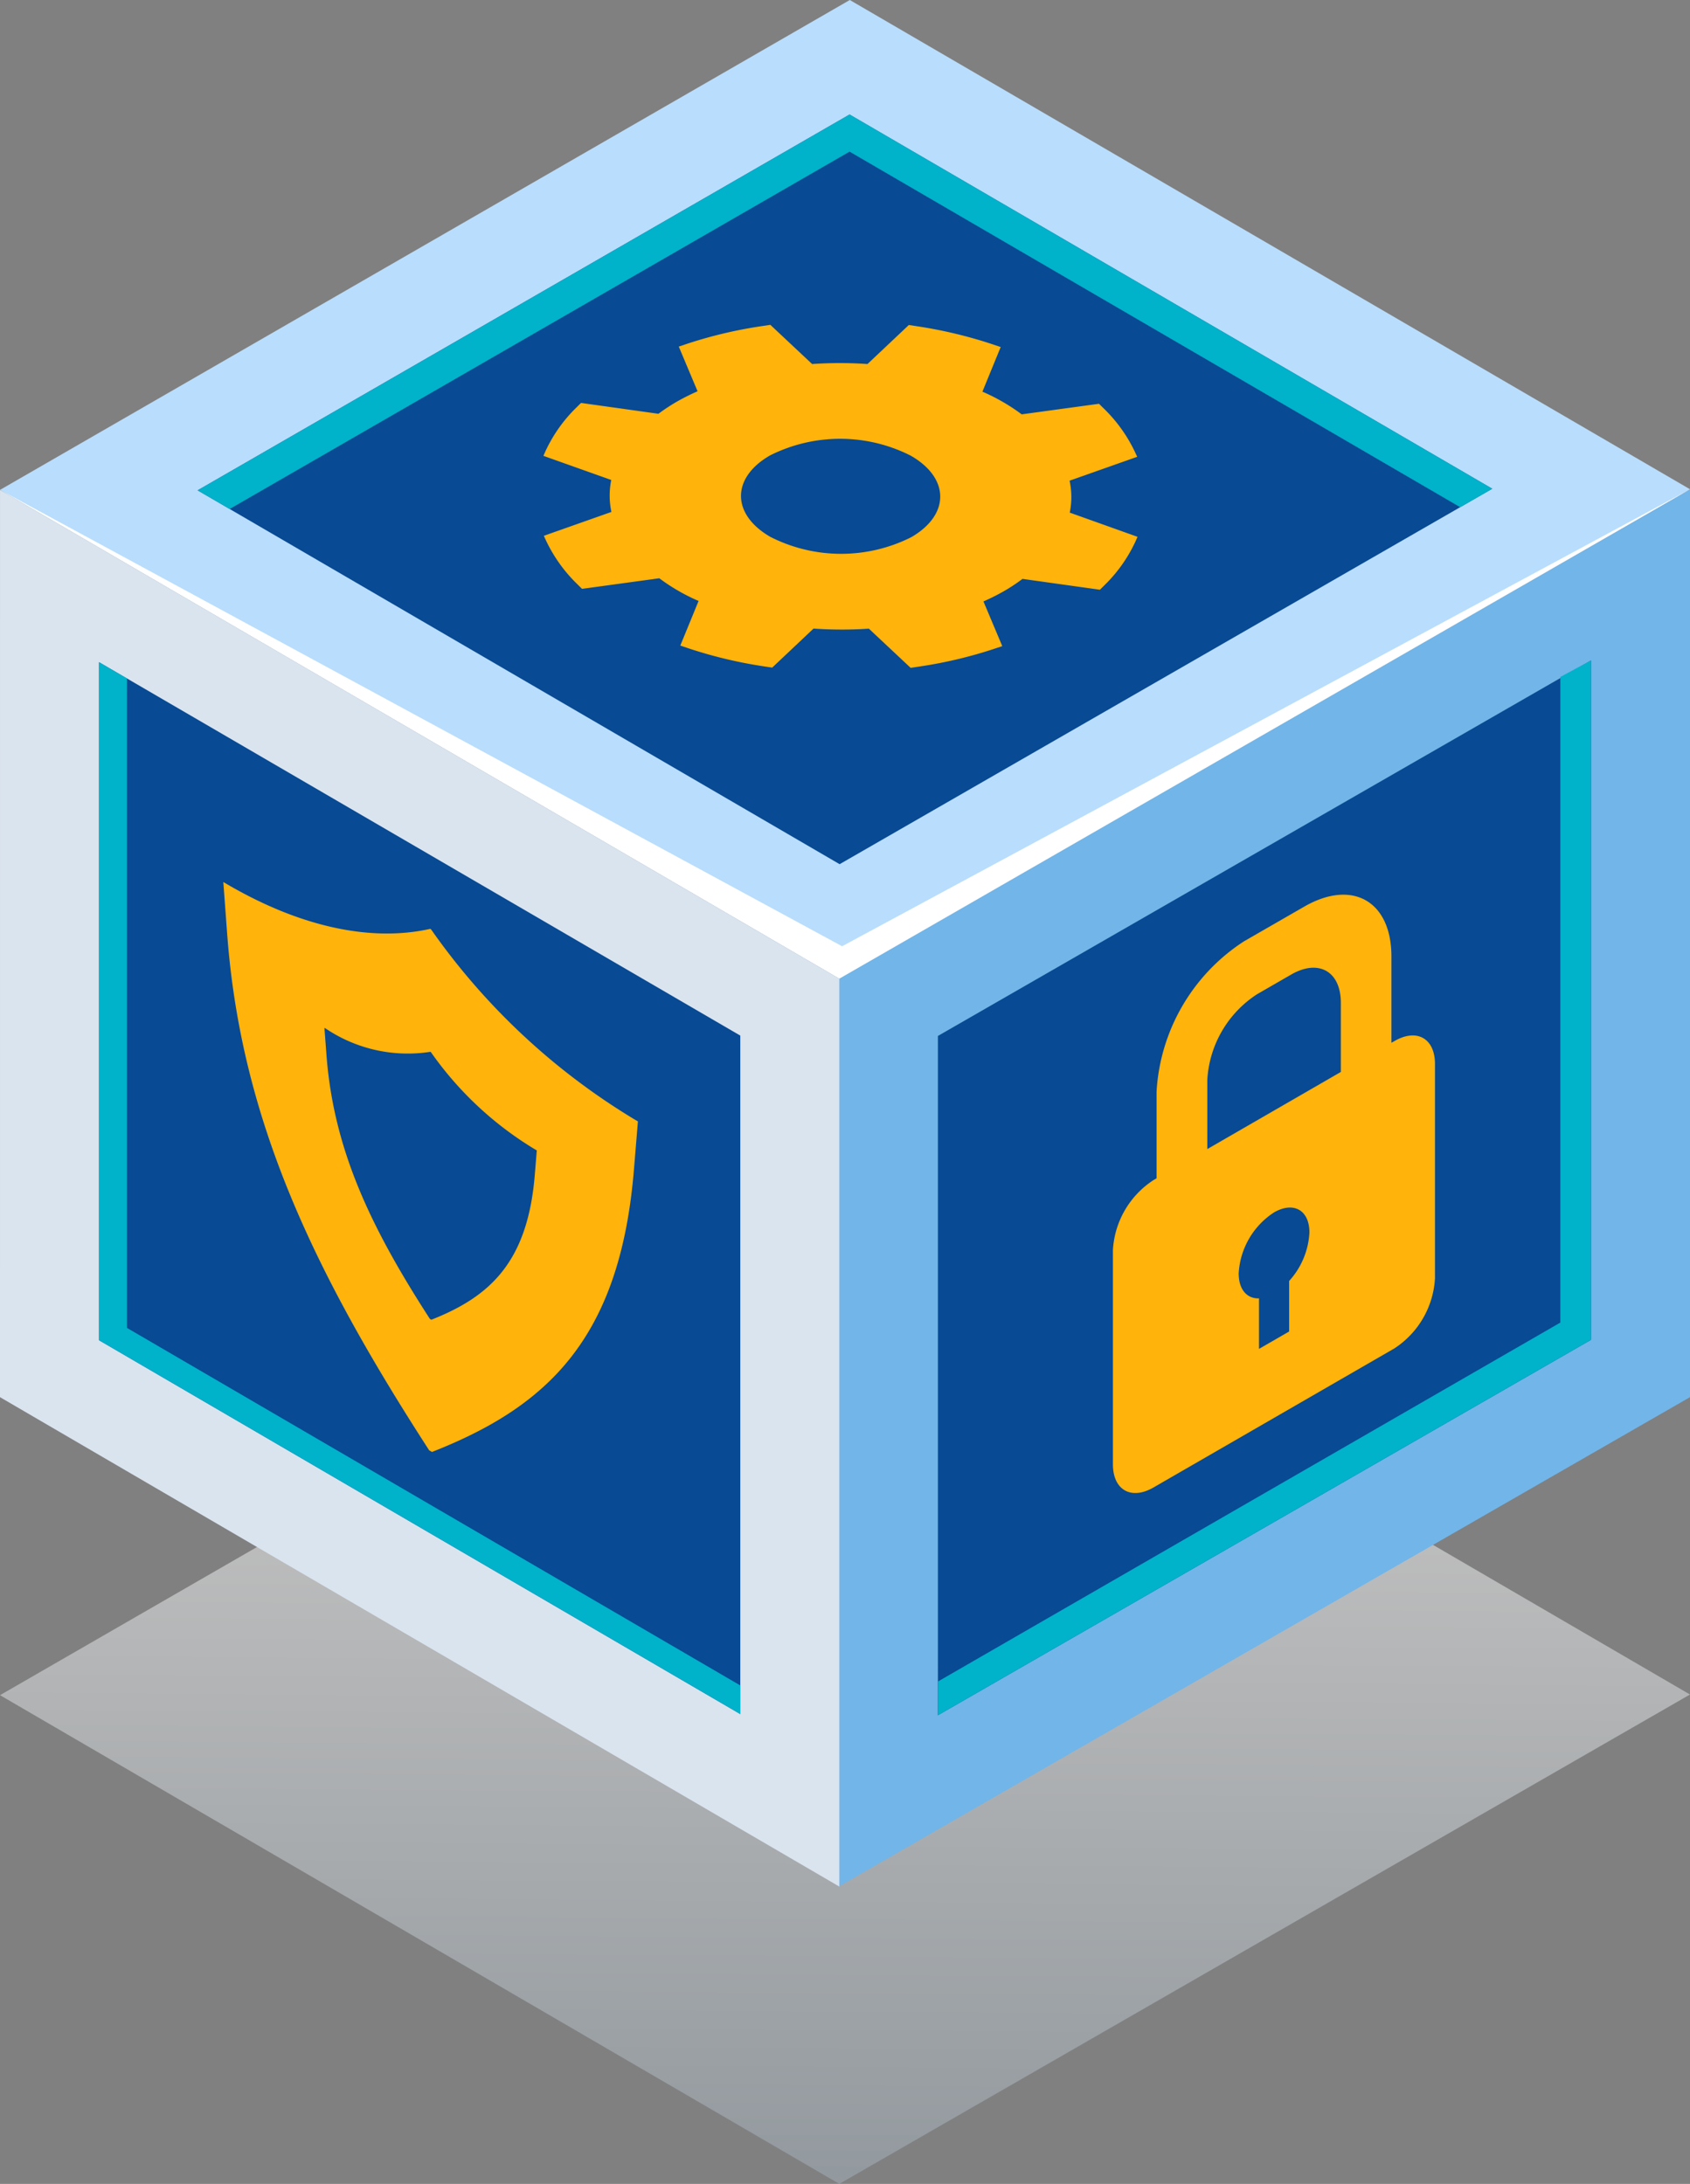 <svg xmlns="http://www.w3.org/2000/svg" xmlns:xlink="http://www.w3.org/1999/xlink" width="92.511" height="119.556" viewBox="0 0 92.511 119.556">
  <rect x="0" y="0" width="92.511" height="119.556" fill="#808080" stroke="none"/>
  <defs>
    <linearGradient id="linear-gradient" x1="0.491" y1="1.195" x2="0.502" y2="0.309" gradientUnits="objectBoundingBox">
      <stop offset="0.056" stop-color="#92a3b0"/>
      <stop offset="1" stop-color="#fff"/>
    </linearGradient>
  </defs>
  <g id="Grupo_132682" data-name="Grupo 132682" transform="translate(-151.721 -113.16)">
    <g id="Grupo_132681" data-name="Grupo 132681" transform="translate(151.721 113.16)">
      <path id="Trazado_193728" data-name="Trazado 193728" d="M151.721,188.646,197.665,215.4l46.567-26.79-45.993-26.784Z" transform="translate(-151.721 -95.845)" opacity="0.486" fill="url(#linear-gradient)" style="mix-blend-mode: multiply;isolation: isolate"/>
      <path id="Trazado_193729" data-name="Trazado 193729" d="M185.589,209.406l46.593-26.788v-49.7l-46.593,26.79Z" transform="translate(-139.671 -106.132)" fill="#72b5e8"/>
      <path id="Trazado_193730" data-name="Trazado 193730" d="M189.59,160.384l35.746-20.554v37.192L189.59,197.572Z" transform="translate(-138.248 -103.672)" fill="#084a93"/>
      <path id="Trazado_193731" data-name="Trazado 193731" d="M223.661,140.731v35.344l-34.071,19.65v1.847l35.746-20.551V139.829Z" transform="translate(-138.248 -103.672)" fill="#00b2ca"/>
      <path id="Trazado_193732" data-name="Trazado 193732" d="M151.721,182.609,197.665,209.4V159.7l-45.943-26.755Z" transform="translate(-151.721 -106.122)" fill="#dae4ef"/>
      <path id="Trazado_193733" data-name="Trazado 193733" d="M155.722,177.019V139.9l35.1,20.44v37.143Z" transform="translate(-150.298 -103.647)" fill="#084a93"/>
      <path id="Trazado_193734" data-name="Trazado 193734" d="M157.247,176.341V140.787l-1.525-.888v37.12l35.1,20.463v-1.567Z" transform="translate(-150.298 -103.647)" fill="#00b2ca"/>
      <path id="Trazado_193735" data-name="Trazado 193735" d="M151.721,139.979l45.944,26.755,46.567-26.79L198.239,113.16Z" transform="translate(-151.721 -113.16)" fill="#b9ddfc"/>
      <path id="Trazado_193736" data-name="Trazado 193736" d="M159.7,138.358l35.688-20.574,35.18,20.487-35.725,20.553Z" transform="translate(-148.882 -111.515)" fill="#084a93"/>
      <path id="Trazado_193737" data-name="Trazado 193737" d="M195.388,119.817l33.424,19.464,1.757-1.011-35.18-20.487L159.7,138.358l1.755,1.022Z" transform="translate(-148.882 -111.515)" fill="#00b2ca"/>
      <path id="Trazado_193738" data-name="Trazado 193738" d="M151.721,132.95l45.944,26.755,46.567-26.79-46.415,25.019Z" transform="translate(-151.721 -106.132)" fill="#fff"/>
    </g>
    <path id="Trazado_193739" data-name="Trazado 193739" d="M183.279,161.79a36.75,36.75,0,0,1-11.172-10.427l-.045-.024c-3.273.735-7.179-.129-11.173-2.476l-.152-.089.214,2.876c.759,10.11,4.7,18.41,11.055,28.236l.155.089c6.351-2.493,10.3-6.237,11.055-15.471l.216-2.626Zm-5.492,3.022c-.389,4.73-2.411,6.647-5.663,7.925l-.079-.046c-3.253-5.033-5.274-9.283-5.662-14.461l-.111-1.474.079.046a8.054,8.054,0,0,0,5.723,1.268l.023.012a18.808,18.808,0,0,0,5.721,5.34l.079.045Z" transform="translate(3.208 12.671)" fill="#ffb30b"/>
    <path id="Trazado_193740" data-name="Trazado 193740" d="M212.065,157.3l-.165.095v-4.726c0-3.029-2.139-4.249-4.778-2.725l-3.3,1.9a10.527,10.527,0,0,0-4.779,8.242v4.728l-.164.095a4.9,4.9,0,0,0-2.225,3.837v11.722c0,1.41,1,1.978,2.225,1.269l13.182-7.611a4.9,4.9,0,0,0,2.223-3.837V158.566C214.289,157.156,213.294,156.588,212.065,157.3ZM206.3,170.434V173.2l-1.649.952v-2.766c-.656.023-1.112-.479-1.112-1.367a4.264,4.264,0,0,1,1.936-3.339c1.07-.617,1.936-.123,1.936,1.1A4.263,4.263,0,0,1,206.3,170.434Zm2.831-11.443-7.31,4.222v-3.783a5.993,5.993,0,0,1,2.718-4.69l1.874-1.081c1.5-.868,2.718-.174,2.718,1.55Z" transform="translate(15.988 12.852)" fill="#ffb30b"/>
    <path id="Trazado_193741" data-name="Trazado 193741" d="M202.472,136.558a4.271,4.271,0,0,0-.009-1.749l3.7-1.307-.121-.262a8.2,8.2,0,0,0-1.731-2.405l-.239-.236-4.231.579a10.612,10.612,0,0,0-2.15-1.242l1-2.442-.407-.138a24.775,24.775,0,0,0-4.168-1l-.454-.069-2.264,2.137a21.924,21.924,0,0,0-3.029,0l-2.287-2.146-.454.068a24.489,24.489,0,0,0-4.154.986l-.405.136,1.028,2.447a12.384,12.384,0,0,0-1.142.573,10.506,10.506,0,0,0-1,.659l-4.237-.594-.236.235a8.07,8.07,0,0,0-1.707,2.4l-.117.262,3.715,1.321a4.271,4.271,0,0,0,.009,1.749l-3.7,1.307.121.262a8.216,8.216,0,0,0,1.733,2.407l.237.235,4.231-.579a10.46,10.46,0,0,0,2.149,1.242l-1,2.442.408.138a24.664,24.664,0,0,0,4.166,1l.456.069,2.263-2.137a22.142,22.142,0,0,0,3.029.005l2.287,2.145.453-.068a24.325,24.325,0,0,0,4.157-.986l.405-.136-1.029-2.446a12.076,12.076,0,0,0,1.143-.575,9.915,9.915,0,0,0,.994-.659l4.238.594.236-.235a8.057,8.057,0,0,0,1.706-2.4l.117-.262ZM193.8,137.9a8.545,8.545,0,0,1-7.717-.014c-2.134-1.232-2.145-3.231-.024-4.456a8.541,8.541,0,0,1,7.717.015C195.907,134.673,195.918,136.672,193.8,137.9Z" transform="translate(7.808 4.665)" fill="#ffb30b"/>
  </g>
</svg>
